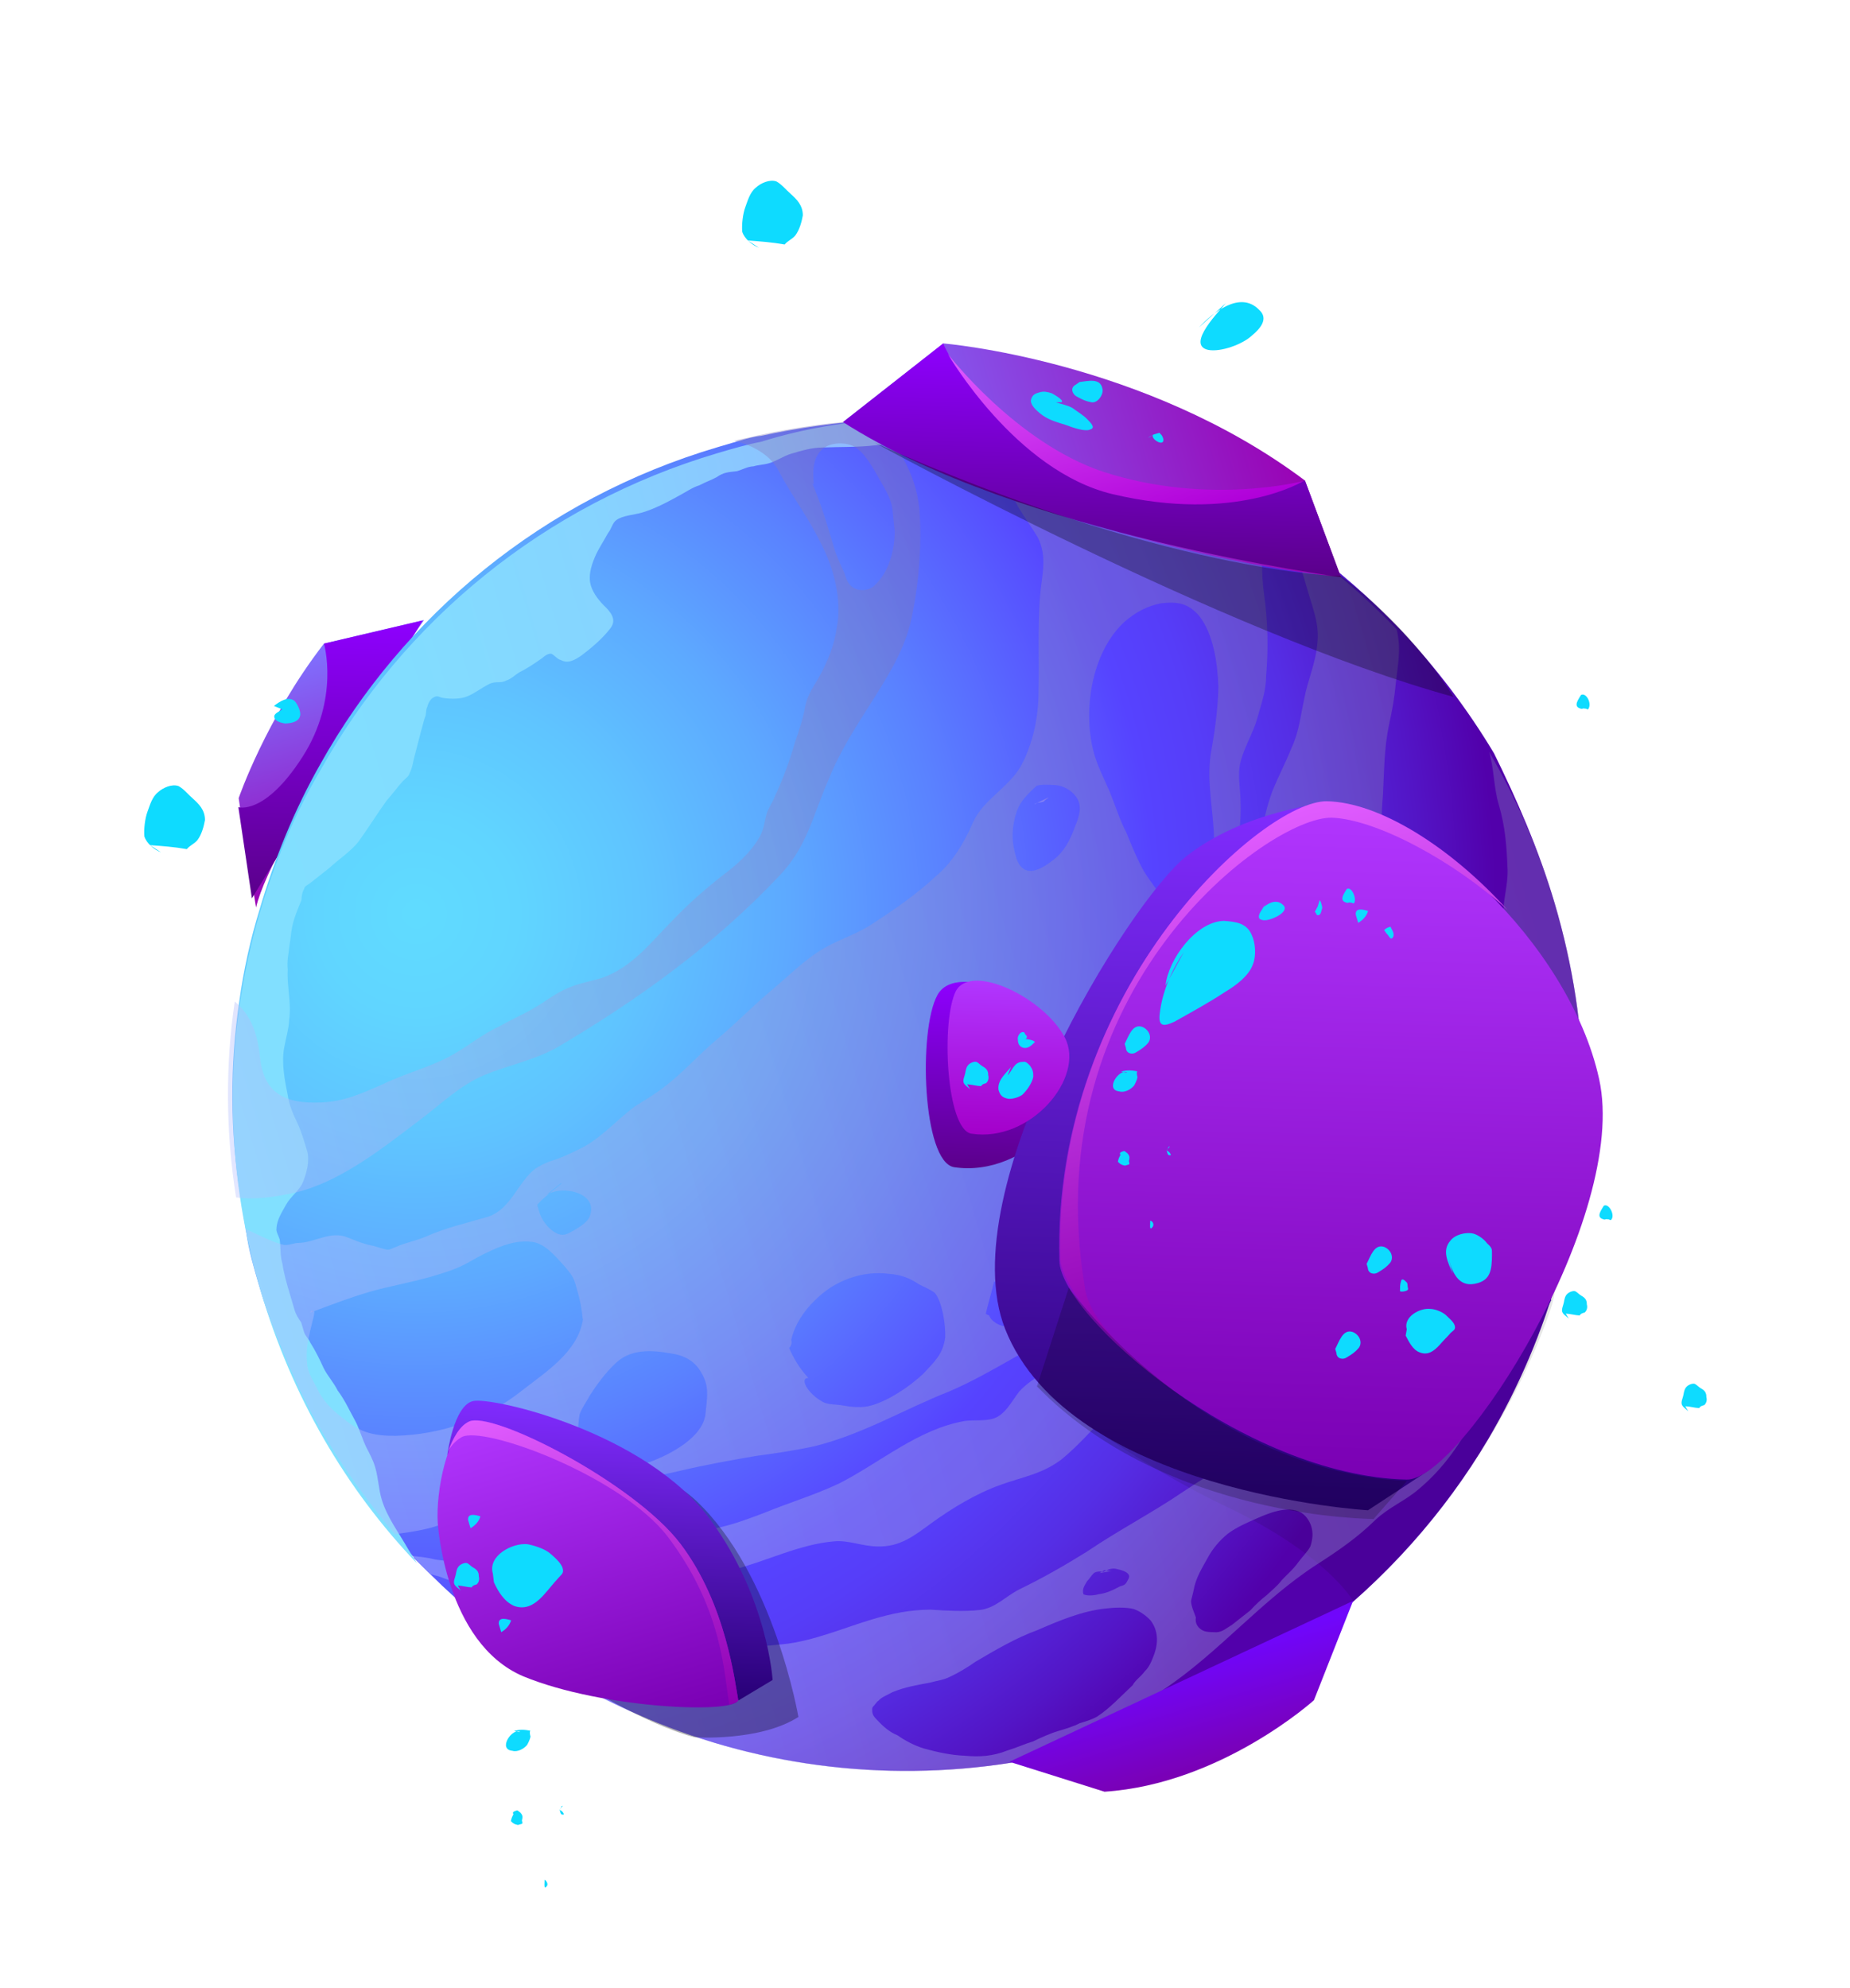 <svg width="629" height="676" viewBox="0 0 629 676" fill="none" xmlns="http://www.w3.org/2000/svg">
<g filter="url(#filter0_f_102_29)">
<path fill-rule="evenodd" clip-rule="evenodd" d="M87.068 308.609C87.068 308.609 82.995 284.528 81.15 271.42C81.15 271.42 90.376 244.425 110.14 218.872L144.18 210.849C144.18 210.849 92.329 285.313 87.068 308.609Z" fill="url(#paint0_linear_102_29)"/>
<path fill-rule="evenodd" clip-rule="evenodd" d="M110.142 218.871C110.142 218.871 115.633 237.477 102.815 257.441C89.997 277.404 81.044 274.484 81.044 274.484L85.643 305.489L143.717 210.986L110.142 218.871Z" fill="url(#paint1_linear_102_29)"/>
<path fill-rule="evenodd" clip-rule="evenodd" d="M528.608 307.251C534.785 328.182 538.171 349.938 538.218 370.656C538.584 413.023 526.88 453.896 506.002 489.385C491.164 514.496 471.041 537.121 447.082 555.316C425.639 571.757 400.636 584.698 373.192 592.796C369.471 593.895 365.284 595.13 361.426 595.763C355.707 596.945 349.523 598.264 343.804 599.446C299.828 606.356 255.539 600.211 216.55 582.894C202.038 576.558 188.045 568.551 174.708 559.34C164.986 552.096 155.728 544.715 147.127 536.129C145.045 534.215 142.826 531.836 140.744 529.922C140.744 529.922 140.744 529.922 140.607 529.457C138.388 527.077 136.306 525.164 134.552 522.647C128.36 515.373 122.496 507.496 117.097 499.481C113.314 493.518 109.532 487.555 106.215 481.455C103.912 477.078 101.609 472.701 99.634 467.722C95.219 457.9 91.268 447.941 88.111 437.243C86.327 431.196 84.542 425.149 83.688 418.828C83.055 414.969 82.422 411.111 81.789 407.252C78.128 384.567 78.135 362.316 81.345 340.636C82.786 330.098 85.158 319.285 88.269 309.265C93.316 292.1 100.034 275.454 109.024 259.653C137.169 209.378 184.591 169.595 244.13 152.025C246.456 151.339 248.781 150.652 251.107 149.966C253.433 149.28 256.224 148.456 258.687 148.235C271.52 145.459 284.628 143.613 297.546 142.835C305.072 142.637 312.599 142.438 319.797 142.842C324.86 142.865 329.596 143.49 334.796 143.978C338.464 144.413 342.132 144.847 345.8 145.282C346.402 145.61 346.867 145.473 347.935 145.663C372.352 149.582 396.006 157.771 417.693 169.575C420.705 171.215 423.717 172.854 426.867 174.959C428.811 176.407 431.084 177.254 433.028 178.703C436.643 180.67 439.929 183.24 443.079 185.344C455.211 193.9 466.222 203.797 476.44 214.435C488.275 227.123 498.989 241.154 507.98 256.199C515.575 271.655 523.117 288.645 528.608 307.251Z" fill="url(#paint2_radial_102_29)"/>
<path fill-rule="evenodd" clip-rule="evenodd" d="M346.402 145.611C345.472 145.885 345.007 146.022 344.214 146.762C342.025 147.914 339.562 148.135 337.099 148.356C335.102 148.44 333.897 147.784 331.571 148.47C328.643 148.829 326.043 148.585 323.114 148.943C320.186 149.302 317.586 149.058 314.52 148.951C311.92 148.707 311.127 149.447 309.404 150.461C307.681 151.475 306.011 150.957 304.013 151.041C301.878 150.659 299.552 151.346 297.554 151.43C291.698 152.147 285.567 151.933 279.573 152.185C276.043 152.216 272.786 153.176 269.065 154.275C266.274 155.098 264.223 156.715 261.432 157.539C259.572 158.088 258.039 158.034 256.178 158.583C254.181 158.667 252.457 159.681 250.597 160.23C247.668 160.589 246.136 160.536 243.619 162.29C241.431 163.441 240.035 163.853 237.847 165.004C235.521 165.691 233.005 167.445 230.816 168.596C226.905 170.762 222.527 173.065 218.341 174.3C215.55 175.124 211.554 175.292 209.503 176.908C208.245 177.785 207.864 179.92 206.743 181.262C205.104 184.274 203.327 186.821 202.153 189.696C200.978 192.571 199.941 195.911 200.902 199.167C201.726 201.958 204.082 204.802 206.164 206.716C208.383 209.095 209.534 211.284 207.293 213.968C204.723 217.255 201.086 220.351 197.776 222.844C195.26 224.598 193.071 225.75 190.662 224.438C189.594 224.247 188.717 222.989 187.512 222.333C186.445 222.143 185.187 223.02 184.394 223.759C181.877 225.513 179.361 227.267 176.707 228.556C174.984 229.57 173.863 230.912 172.002 231.461C170.279 232.476 168.472 231.492 166.283 232.644C163.63 233.932 160.786 236.289 157.995 237.112C155.669 237.799 152.603 237.692 150.468 237.311C149.401 237.12 148.661 236.327 147.403 237.204C146.473 237.478 145.489 239.286 145.298 240.353C144.643 241.558 145.054 242.954 144.399 244.158C143.88 245.828 143.689 246.896 143.171 248.566C142.462 251.303 141.753 254.041 141.044 256.779C140.525 258.449 140.281 261.049 139.298 262.856C139.107 263.924 137.849 264.801 137.056 265.54C135.142 267.622 133.365 270.169 131.451 272.251C128.226 276.742 125.137 281.699 121.912 286.19C119.342 289.477 115.103 292.245 111.93 295.204C109.879 296.82 107.828 298.437 105.777 300.054C104.984 300.793 103.588 301.205 103.398 302.273C102.742 303.478 102.551 304.545 102.498 306.078C101.324 308.953 99.822 312.43 99.25 315.633C98.868 317.768 98.815 319.301 98.434 321.436C98.19 324.036 97.481 326.774 97.839 329.702C97.489 335.367 99.136 340.949 98.32 346.752C98.213 349.818 97.176 353.158 96.605 356.36C95.651 361.698 96.834 367.417 97.878 372.671C98.237 375.599 99.8 379.183 101.089 381.837C102.515 384.956 103.476 388.212 104.437 391.468C105.397 394.724 104.17 399.131 102.996 402.006C101.821 404.881 98.84 406.772 97.2 409.784C95.889 412.194 94.112 414.741 94.005 417.806C93.815 418.874 94.692 420.132 95.104 421.528C95.462 424.456 95.218 427.056 96.042 429.847C96.537 433.24 97.498 436.496 98.597 440.217C99.146 442.078 99.557 443.473 100.106 445.334C100.656 447.195 101.532 448.453 102.409 449.711C102.684 450.641 103.096 452.037 103.37 452.967C103.782 454.363 105.124 455.483 105.399 456.414C107.29 459.395 108.579 462.049 110.005 465.168C111.293 467.821 113.512 470.2 114.801 472.854C117.295 476.163 118.858 479.747 121.024 483.659C122.313 486.313 123.274 489.569 124.562 492.222C125.714 494.411 126.865 496.599 127.551 498.925C128.65 502.646 128.68 506.177 129.778 509.898C131.563 515.945 135.673 521.306 138.853 526.941C139.867 528.664 140.744 529.922 141.758 531.646C117.623 506.406 99.23 474.921 88.66 439.104C75.757 395.38 76.374 351.206 88.216 310.798C93.263 293.633 99.981 276.987 109.108 261.652C137.253 211.377 184.675 171.594 244.214 154.023C248.865 152.651 253.982 151.141 258.771 150.233C287.473 141.258 317.578 140.464 346.402 145.611Z" fill="url(#paint3_linear_102_29)"/>
<path opacity="0.1" fill-rule="evenodd" clip-rule="evenodd" d="M352.559 471.46C352.559 471.46 381.948 495.655 416.667 512.209C451.386 528.764 460.049 544.411 460.049 544.411C460.049 544.411 505.366 507.777 527.014 445.767C548.798 384.221 352.559 471.46 352.559 471.46Z" fill="black"/>
<path opacity="0.4" fill-rule="evenodd" clip-rule="evenodd" d="M296.019 142.781C283.101 143.559 270.458 145.268 257.159 148.181C254.834 148.867 251.905 149.226 249.58 149.912C255.52 151.193 262.146 154.8 264.724 160.107C269.33 168.861 275.057 176.273 279.06 184.699C283.529 192.987 286.358 204.288 284.506 213.431C283.69 219.234 281.669 224.382 278.718 229.803C276.751 233.418 274.509 236.102 273.747 240.372C272.984 244.643 271.619 248.585 270.254 252.527C268.508 258.605 266.297 264.82 263.483 270.707C262.637 272.979 261.516 274.321 260.67 276.593C259.961 279.331 259.717 281.931 258.405 284.341C255.454 289.763 250.231 294.338 245.663 297.709C239.51 302.559 234.286 307.134 228.872 312.777C221.079 320.639 214.956 329.019 204.395 332.642C200.674 333.74 196.815 334.373 193.231 335.936C188.717 337.774 185.08 340.87 181.168 343.036C177.721 345.064 173.672 346.765 170.226 348.793C163.988 351.645 159.558 355.481 153.923 358.661C146.564 362.855 138.054 364.861 130.093 368.727C122.925 371.853 117.153 374.568 109.162 374.904C97.174 375.407 89.617 372.075 88.374 359.295C87.436 350.976 85.187 345.066 79.818 340.582C76.608 362.262 76.738 384.978 80.262 407.198C86.065 408.014 92.386 407.16 97.64 406.115C114.469 403.171 129.949 390.513 143.186 380.538C149.805 375.551 156.477 369.031 164.576 365.63C173.139 362.092 180.856 360.826 189.145 356.357C216.718 340.13 243.002 321.248 265.314 297.472C274.556 287.665 276.462 276.99 281.624 265.353C285.665 255.059 291.651 246.213 297.5 236.902C303.348 227.591 308.404 219.02 310.31 208.345C312.544 197.067 313.436 184.667 312.605 173.283C311.361 160.502 304.811 150.3 296.019 142.781ZM303.408 172.963C303.629 175.426 303.988 178.354 304.209 180.817C304.133 187.413 302.196 194.558 297.438 198.996C295.524 201.078 291.528 201.246 289.447 199.332C288.104 198.211 287.555 196.35 287.144 194.955C285.718 191.836 284.429 189.182 283.468 185.926C281.272 178.484 279.075 171.042 275.949 163.874C278.114 167.785 274.027 157.362 279.716 152.649C282.56 150.293 287.623 150.315 290.635 151.955C294.387 154.387 296.827 159.229 298.856 162.676C301.021 166.588 302.775 169.104 303.408 172.963Z" fill="url(#paint4_linear_102_29)"/>
<path opacity="0.4" fill-rule="evenodd" clip-rule="evenodd" d="M375.219 534.553C374.753 534.691 373.96 535.43 373.495 535.568L377.819 534.797C377.682 534.332 376.614 534.141 375.219 534.553ZM375.219 534.553C374.753 534.691 373.96 535.43 373.495 535.568L377.819 534.797C377.682 534.332 376.614 534.141 375.219 534.553ZM506.31 255.68C507.957 261.262 507.881 267.858 509.528 273.44C511.862 281.347 512.251 287.806 512.586 295.797C512.701 301.326 511.008 305.871 511.123 311.399C510.909 317.53 509.628 323.47 508.347 329.411C505.785 341.291 502.896 353.774 504.001 366.089C504.833 377.474 506.976 386.449 504.742 397.727C502.37 408.54 497.262 418.644 494.425 429.594C493.335 434.467 491.474 435.016 488.112 439.042C484.886 443.534 482.072 449.421 478.847 453.912C472.068 463.497 465.205 471.085 455.277 478.566C449.123 483.415 443.16 487.198 435.993 490.324C431.616 492.627 426.69 493.07 422.313 495.373C415.282 498.964 408.854 502.884 402.098 507.406C391.567 514.559 380.16 520.454 369.629 527.607C361.943 532.403 354.584 536.597 346.623 540.464C341.781 542.904 338.418 546.93 333.027 547.51C327.636 548.089 321.97 547.739 316.305 547.388C309.243 547.449 303.524 548.631 296.547 550.69C287.244 553.436 276.492 558.126 266.175 559.148C254.928 560.444 243.733 560.208 232.486 561.505C225.562 562.031 220.087 560.613 213.354 560.071C206.948 558.928 201.229 560.11 194.633 560.034C188.037 559.957 181.167 558.951 174.708 559.34C187.58 568.689 201.573 576.695 216.549 582.894C255.538 600.211 299.362 606.493 343.803 599.447C349.522 598.264 355.378 597.548 361.425 595.763C373.161 589.266 384.157 581.976 395.617 574.548C414.627 561.859 429.062 543.947 448.209 531.723C455.431 527.063 461.722 522.679 467.601 516.898C472.359 512.46 477.803 510.348 482.234 506.512C499.299 492.374 508.228 469.513 511.575 448.299C512.825 438.828 513.801 428.427 519.322 419.719C521.289 416.104 524.461 413.145 525.826 409.203C527.656 405.123 528.419 400.853 530.112 396.308C532.979 388.889 535.243 381.141 537.645 373.859C537.836 372.791 538.164 372.189 538.354 371.121C538.171 349.938 534.922 328.647 528.745 307.716C523.117 288.645 515.575 271.655 506.31 255.68ZM369.583 537.733C370.376 536.994 371.032 535.789 371.825 535.049C372.618 534.309 374.151 534.363 375.219 534.553C376.942 533.539 378.337 533.127 380.007 533.646C381.075 533.836 382.745 534.355 383.485 535.148C384.224 535.941 383.896 536.543 383.241 537.748C382.585 538.953 382.12 539.09 380.724 539.502C378.536 540.654 376.347 541.805 373.419 542.164C372.024 542.575 369.561 542.797 368.356 542.141C367.807 540.28 368.928 538.938 369.583 537.733ZM392.514 562.317C391.667 564.59 390.821 566.862 389.235 568.341C387.786 570.286 386.063 571.3 385.079 573.107C381.114 576.806 377.286 580.969 373.046 583.738C371.323 584.752 368.997 585.438 367.137 585.987C364.948 587.139 362.157 587.962 359.832 588.649C357.041 589.472 353.922 590.898 351.268 592.187C348.477 593.011 345.358 594.437 342.568 595.26C337.588 597.235 333.127 597.54 327.927 597.053C323.329 596.892 318.456 595.802 314.048 594.574C310.708 593.537 307.696 591.898 305.149 590.121C302.275 588.947 300.193 587.033 297.974 584.654C297.234 583.861 296.494 583.068 296.548 581.535C296.41 581.07 296.738 580.468 296.738 580.468C297.531 579.728 298.187 578.523 298.652 578.386C299.773 577.044 301.634 576.495 303.357 575.481C307.406 573.78 311.73 573.01 316.053 572.239C318.379 571.553 320.842 571.332 323.031 570.18C326.149 568.754 329.131 566.863 331.647 565.109C338.541 561.052 345.434 556.996 352.739 554.334C359.907 551.208 368.005 547.806 375.859 547.006C378.788 546.647 382.783 546.479 385.521 547.188C387.793 548.035 389.738 549.484 391.217 551.07C393.711 554.379 393.879 558.375 392.514 562.317ZM445.495 525.95C444.511 527.758 442.925 529.237 441.476 531.181C439.699 533.728 437.648 535.345 435.734 537.427C434.285 539.371 432.234 540.988 430.648 542.467C428.597 544.084 427.011 545.563 425.097 547.645C423.046 549.262 420.994 550.878 418.943 552.495C417.22 553.509 415.634 554.989 413.636 555.073C412.103 555.019 410.105 555.103 408.901 554.447C406.491 553.136 406.407 551.138 406.598 550.07C406.186 548.675 405.034 546.486 404.95 544.489C405.141 543.421 405.66 541.751 405.85 540.683C406.613 536.413 408.717 533.264 410.684 529.649C412.324 526.637 414.566 523.953 417.41 521.597C420.719 519.103 425.234 517.265 428.818 515.702C432.867 514.002 440.172 511.34 444.007 515.77C446.364 518.615 446.86 522.008 445.495 525.95ZM378.147 534.195C377.682 534.332 376.614 534.142 375.546 533.951C375.081 534.088 374.288 534.828 373.823 534.965L378.147 534.195Z" fill="url(#paint5_linear_102_29)"/>
<path opacity="0.4" fill-rule="evenodd" clip-rule="evenodd" d="M474.772 213.916L475.047 214.846C476.366 221.03 475.276 225.903 474.597 232.171C474.109 237.372 473.347 241.642 472.256 246.515C470.594 254.59 470.655 261.651 470.198 270.382C468.978 283.384 470.824 296.492 467.004 309.249C463.84 320.802 465.411 332.98 463.779 344.586C461.629 357.862 455.125 368.377 448.292 379.495C445.204 384.452 442.856 390.202 440.37 395.486C437.419 400.908 436.275 407.313 432.257 412.544C424.22 423.007 414.513 432.951 406.613 443.878C401.939 450.314 399.674 458.062 393.795 463.842C388.518 469.95 381.9 474.937 376.486 480.58C371.537 486.086 366.588 491.591 360.9 496.304C354.281 501.291 347.959 502.145 340.189 504.944C331.954 507.88 323.802 512.814 316.718 517.938C310.892 522.186 305.997 526.159 298.333 525.892C293.27 525.869 288.588 523.711 283.662 524.154C271.812 525.122 260.404 531.017 249.103 533.846C240.128 535.989 230.276 536.874 220.889 537.622C212.105 538.697 203.343 534.709 194.749 534.717C183.692 534.946 172.75 540.703 162.349 539.727C157.751 539.567 153.069 537.409 149.126 536.045C148.059 535.854 147.456 535.526 146.389 535.335C144.307 533.421 142.088 531.042 140.006 529.128C142.606 529.372 145.207 529.616 147.944 530.325C162.288 532.666 177.828 527.069 192.004 525.414C208.177 523.675 224.626 522.866 240.525 520.197C247.311 519.206 253.221 516.956 259.596 514.569C268.159 511.031 276.997 508.423 285.423 504.419C299.484 497.236 312.31 485.866 328.209 483.196C331.137 482.838 334.805 483.273 337.596 482.449C341.782 481.214 343.94 476.531 346.51 473.245C351.459 467.739 358.108 466.283 362.18 459.519C365.787 452.892 370.873 447.852 376.424 442.674C390.698 429.359 400.07 411.424 409.578 393.954C417.447 379.496 424.714 364.71 428.176 349.025C431.638 333.339 425.438 317.47 426.901 301.869C428.068 290.4 428.579 280.136 432.483 269.377C434.503 264.229 437.126 259.41 439.147 254.263C441.633 248.978 442.121 243.778 443.402 237.837C444.545 231.432 447.359 225.545 447.9 218.812C448.579 212.544 446.741 208.03 444.956 201.983C443.172 195.936 441.25 189.424 439.329 182.911C453.077 193.518 464.554 203.278 474.772 213.916Z" fill="url(#paint6_linear_102_29)"/>
<path opacity="0.4" fill-rule="evenodd" clip-rule="evenodd" d="M425.197 174.441C422.185 172.801 419.035 170.697 416.023 169.057C394.336 157.254 370.819 149.53 346.265 145.145C345.662 144.818 345.197 144.955 344.13 144.764C340.462 144.33 336.794 143.895 333.126 143.461C327.926 142.973 323.19 142.347 318.127 142.325C319.797 142.843 321.932 143.224 322.397 143.087C325.6 143.659 328.2 143.903 330.747 145.68C333.294 147.456 334.773 149.042 335.734 152.298C336.558 155.089 337.984 158.208 339.273 160.862C340.561 163.515 342.643 165.429 343.932 168.083C344.809 169.341 345.221 170.737 346.235 172.46C348.263 175.907 350.757 179.216 352.785 182.663C356.24 189.228 354.166 195.908 353.625 202.641C352.786 213.508 353.343 223.962 353.107 235.156C353.115 243.75 351.262 252.893 346.999 260.724C342.6 268.091 334.174 272.094 330.841 279.651C327.837 286.606 323.765 293.37 318.077 298.082C311.732 304 304.183 309.261 296.962 313.921C291.93 317.428 285.883 319.213 280.247 322.393C273.354 326.45 267.94 332.093 262.252 336.805C255.77 342.258 250.356 347.901 243.875 353.353C237.393 358.805 232.116 364.913 225.498 369.901C222.188 372.394 218.742 374.423 215.76 376.314C209.141 381.301 203.537 388.011 195.904 391.275C193.25 392.564 190.596 393.853 187.805 394.676C185.48 395.363 183.756 396.377 182.033 397.391C175.879 402.241 173.889 410.919 166.119 413.718C158.677 415.914 151.562 417.508 144.859 420.497C141.276 422.06 137.882 422.556 134.763 423.982C133.833 424.257 132.575 425.134 131.507 424.943C130.44 424.752 128.77 424.234 127.1 423.715C123.897 423.144 121.022 421.969 118.148 420.795C112.398 418.447 107.037 422.557 101.509 422.671C99.976 422.618 97.788 423.769 96.118 423.251C92.312 422.351 86.891 419.4 83.413 417.898C84.733 424.082 86.052 430.267 87.837 436.313C90.994 447.012 94.944 456.971 99.359 466.792C101.197 471.306 103.5 475.683 105.94 480.526C109.258 486.626 113.177 493.054 116.822 498.552C122.221 506.566 128.085 514.443 134.277 521.718C140.599 520.863 146.92 520.009 152.693 517.295C161.119 513.291 169.08 509.425 178.055 507.282C186.565 505.276 194.831 505.871 203.15 504.933C212.4 503.72 222.115 502.37 231.555 500.09C240.065 498.084 248.712 496.544 256.894 495.14C263.216 494.286 270.002 493.295 276.187 491.975C292.741 488.101 307.321 479.248 322.724 473.185C330.357 469.922 337.716 465.727 345.074 461.533C349.451 459.23 353.691 456.462 357.054 452.436C361.537 447.067 363.749 440.853 367.165 435.294C371.374 428.995 375.583 422.696 379.929 416.863C383.483 411.769 386.899 406.21 391.055 401.444C394.089 398.02 397.452 393.994 400.35 390.104C405.68 382.464 409.805 374.167 413.793 365.405C419.283 353.166 418.558 338.716 418.245 325.661C418.207 313.537 416.91 302.289 419.937 290.272C421.356 284.797 422.034 278.528 421.782 272.535C421.752 269.004 420.982 264.681 421.416 261.013C422.232 255.21 426.113 249.513 427.531 244.038C428.759 239.631 430.452 235.086 430.475 230.023C431.26 220.689 431.115 211.63 429.765 201.915C428.773 195.129 429.177 187.93 429.116 180.869C429.307 179.801 428.895 178.406 429.086 177.338C428.948 176.873 427.004 175.424 425.197 174.441ZM182.674 409.844C182.864 408.776 190.276 403.049 191.069 402.309C191.069 402.309 191.069 402.309 190.604 402.447L185.709 406.42C191.207 402.775 203.689 405.664 200.495 413.686C199.648 415.959 195.736 418.125 193.548 419.276C191.36 420.428 189.689 419.909 187.745 418.46C185.8 417.011 184.047 414.495 183.36 412.169C183.223 411.704 182.811 410.309 182.674 409.844ZM134.521 488.272C127.46 488.334 122.587 487.243 117.218 482.76C113.329 479.862 110.508 477.155 108.342 473.243C106.779 469.659 104.56 467.28 104.392 463.284C104.034 460.356 104.468 456.688 105.177 453.951C105.749 450.748 107.114 446.806 106.839 445.875C113.214 443.489 119.124 441.239 125.171 439.454C132.148 437.395 139.865 436.129 146.842 434.07C150.098 433.11 153.354 432.149 156.473 430.723C159.592 429.297 162.108 427.543 165.227 426.117C170.534 423.539 175.514 421.564 181.317 422.38C185.587 423.142 188.82 427.245 191.779 430.417C193.396 432.468 194.738 433.589 195.561 436.38C196.522 439.636 197.346 442.427 197.704 445.355C197.979 446.285 197.925 447.818 198.2 448.748C196.431 459.889 185.298 466.714 177.093 473.181C164.786 482.881 149.573 487.876 134.521 488.272ZM239.912 480.431C239.317 488.697 227.91 494.592 221.07 497.116C217.814 498.077 213.49 498.847 209.685 497.948C207.55 497.566 205.605 496.118 203.661 494.669C202.319 493.548 200.237 491.634 196.79 493.662C196.485 489.201 196.317 485.206 197.08 480.935C197.926 478.663 199.375 476.719 200.686 474.309C203.119 470.557 206.017 466.668 209.189 463.709C214.275 458.669 221.473 459.073 227.879 460.216C232.614 460.842 236.229 462.809 238.394 466.721C241.3 471.426 240.4 475.231 239.912 480.431ZM321.366 454.877C320.551 460.68 317.707 463.036 313.879 467.2C309.12 471.638 302.364 476.16 296.317 477.944C293.061 478.905 289.394 478.471 286.191 477.899C284.056 477.517 281.593 477.739 279.785 476.755C274.364 473.804 271.786 468.497 274.852 468.603C271.893 465.431 269.864 461.985 268.301 458.401C269.094 457.661 269.285 456.594 269.01 455.663C270.101 450.791 273.189 445.834 277.154 442.135C283.361 435.753 292.854 431.94 302.325 433.19C306.458 433.488 309.333 434.662 312.483 436.766C314.29 437.75 315.96 438.269 317.904 439.717C320.398 443.027 321.527 450.279 321.366 454.877ZM345.745 446.671C344.624 448.013 342.847 450.56 341.452 450.972C339.919 450.919 336.907 449.279 336.358 447.419L335.153 446.763C336.053 442.958 337.09 439.618 337.99 435.813C341.192 436.385 343.846 435.096 346.667 437.803C349.954 440.373 347.522 444.124 345.745 446.671ZM365.301 281.618C363.936 285.56 361.641 289.777 358.331 292.271C354.229 295.504 348.266 299.286 345.605 291.981C344.369 287.795 343.873 284.402 344.636 280.131C345.78 273.726 347.693 271.644 352.452 267.206C354.312 266.657 356.913 266.901 358.445 266.954C361.511 267.061 365.125 269.028 366.551 272.147C367.977 275.266 366.475 278.743 365.301 281.618ZM414.248 233.294C414.118 241.423 412.921 249.361 411.587 256.834C410.337 266.305 412.479 275.28 412.762 284.804C413.341 290.196 412.198 296.601 408.095 299.834C406.044 301.451 404.046 301.535 401.72 302.221C399.395 302.907 395.948 304.936 396.497 306.796C394.003 303.487 390.77 299.385 388.742 295.938C386.576 292.026 384.738 287.512 382.9 282.998C380.597 278.621 379.225 273.969 377.387 269.455C375.686 265.406 373.383 261.029 372.148 256.843C367.893 242.423 370.912 221.811 382.48 211.318C386.117 208.222 390.029 206.057 394.817 205.149C400.209 204.57 403.877 205.004 407.712 209.434C412.562 215.588 413.912 225.303 414.248 233.294Z" fill="url(#paint7_linear_102_29)"/>
<path opacity="0.4" fill-rule="evenodd" clip-rule="evenodd" d="M356.491 271.125C356.163 271.728 355.232 272.002 354.905 272.605C353.509 273.016 352.442 272.826 351.649 273.565L356.491 271.125Z" fill="url(#paint8_linear_102_29)"/>
<path fill-rule="evenodd" clip-rule="evenodd" d="M324.341 396.913C313.665 395.007 312.147 350.452 318.705 338.403C325.262 326.355 356.229 340.477 364.099 356.864C372.571 373.579 349.223 400.695 324.341 396.913Z" fill="url(#paint9_linear_102_29)"/>
<path opacity="0.4" fill-rule="evenodd" clip-rule="evenodd" d="M106.376 446.012C105.911 446.149 105.446 446.287 105.446 446.287C106.239 445.547 106.239 445.547 106.376 446.012Z" fill="url(#paint10_linear_102_29)"/>
<path fill-rule="evenodd" clip-rule="evenodd" d="M286.628 143.529L320.706 116.786C320.706 116.786 389.106 122.389 443.69 163.421L455.899 196.225C455.899 196.225 374.032 189.539 286.628 143.529Z" fill="url(#paint11_linear_102_29)"/>
<path fill-rule="evenodd" clip-rule="evenodd" d="M527.448 442.098C527.448 442.098 505.32 487.058 483.328 501.638L465.111 513.588C465.111 513.588 363.731 507.604 341.73 451.9C323.268 404.76 383.774 306.505 403.493 291.078C423.212 275.652 450.77 273.081 450.77 273.081L527.448 442.098Z" fill="url(#paint12_linear_102_29)"/>
<path fill-rule="evenodd" clip-rule="evenodd" d="M450.772 273.082C429.451 272.8 357.582 335.978 360.184 428.757C360.749 447.806 422.707 501.831 478.213 503.149C496.605 503.789 553.916 413.556 543.72 367.01C533.524 320.465 482.356 273.874 450.772 273.082Z" fill="url(#paint13_linear_102_29)"/>
<path fill-rule="evenodd" clip-rule="evenodd" d="M368.784 437.344C352.051 336.093 431.424 277.78 452.744 278.062C468.072 278.595 494.578 293.022 512.574 309.454C493.068 287.905 468.887 272.792 451.097 272.48C429.776 272.198 357.908 335.376 360.51 428.155C360.899 434.614 368.189 445.61 380.68 457.094C372.955 449.766 369.226 442.27 368.784 437.344Z" fill="url(#paint14_linear_102_29)"/>
<path opacity="0.3" fill-rule="evenodd" clip-rule="evenodd" d="M236.075 590.786C236.075 590.786 258.273 592.326 271.457 583.884C271.457 583.884 263.175 535.257 236.577 510.238C209.979 485.22 193.196 539.727 193.196 539.727L194.73 570.625C194.73 570.625 217.378 585.685 236.075 590.786Z" fill="black"/>
<path fill-rule="evenodd" clip-rule="evenodd" d="M251.089 578.264L262.687 571.302C262.687 571.302 261.047 543.469 241.563 516.857C219.586 486.935 167.519 474.995 160.87 476.451C154.22 477.908 152.101 494.714 152.101 494.714L251.089 578.264Z" fill="url(#paint15_linear_102_29)"/>
<path fill-rule="evenodd" clip-rule="evenodd" d="M460.045 544.412L446.747 578.171C446.747 578.171 415.217 606.69 375.534 609.299L343.202 599.12L460.045 544.412Z" fill="url(#paint16_linear_102_29)"/>
<path fill-rule="evenodd" clip-rule="evenodd" d="M148.839 517.925C148.144 507.006 152.041 487.652 159.399 483.458C166.758 479.264 215.607 504.29 231.308 524.939C247.009 545.588 249.908 572.544 250.952 577.798C251.997 583.052 204.948 581.261 177.87 570.037C151.257 558.676 148.839 517.925 148.839 517.925Z" fill="url(#paint17_linear_102_29)"/>
<path fill-rule="evenodd" clip-rule="evenodd" d="M231.306 524.941C215.604 504.291 167.358 479.593 159.397 483.46C156.278 484.886 153.983 489.103 152.29 493.647C153.602 491.238 155.188 489.758 156.911 488.744C164.269 484.55 211.387 501.996 227.089 522.646C246.16 547.863 246.153 570.114 247.968 579.691C249.829 579.142 251.224 578.73 250.95 577.8C249.905 572.546 247.007 545.59 231.306 524.941Z" fill="url(#paint18_linear_102_29)"/>
<path fill-rule="evenodd" clip-rule="evenodd" d="M330.229 385.513C321.689 383.988 319.904 347.096 325.012 336.993C330.259 327.354 355.011 339.264 362.057 352.86C369.103 366.456 350.376 388.67 330.229 385.513Z" fill="url(#paint19_linear_102_29)"/>
<path fill-rule="evenodd" clip-rule="evenodd" d="M320.706 116.786C320.706 116.786 329.43 139.494 364.454 160.509C399.478 181.524 443.69 163.421 443.69 163.421L455.899 196.225C455.899 196.225 346.519 181.983 286.628 143.529L320.706 116.786Z" fill="url(#paint20_linear_102_29)"/>
<path fill-rule="evenodd" clip-rule="evenodd" d="M457.888 302.332C457.232 303.537 454.99 306.221 457.728 306.931C458.33 307.258 458.658 306.656 459.261 306.984C459.726 306.847 459.863 307.312 460.328 307.174C461.449 305.832 459.611 301.318 457.888 302.332Z" fill="#0EDBFF"/>
<path fill-rule="evenodd" clip-rule="evenodd" d="M537.527 236.355C536.871 237.56 534.63 240.244 537.367 240.953C537.97 241.281 538.297 240.679 538.9 241.007C539.365 240.869 539.502 241.335 539.967 241.197C541.416 239.253 539.25 235.341 537.527 236.355Z" fill="#0EDBFF"/>
<path fill-rule="evenodd" clip-rule="evenodd" d="M545.293 410.033C544.638 411.237 542.396 413.922 545.133 414.631C545.736 414.959 546.064 414.356 546.666 414.684C547.131 414.547 547.268 415.012 547.734 414.875C549.32 413.395 547.017 409.018 545.293 410.033Z" fill="#0EDBFF"/>
<path fill-rule="evenodd" clip-rule="evenodd" d="M470.6 316.279C471.393 315.539 471.858 315.402 472.789 315.127C473.063 316.058 474.543 317.644 473.422 318.986C472.629 319.725 472.08 317.865 471.477 317.537L470.6 316.279Z" fill="#0EDBFF"/>
<path fill-rule="evenodd" clip-rule="evenodd" d="M328.821 368.737C330.353 368.791 332.023 369.309 333.556 369.362C333.884 368.76 334.349 368.623 335.279 368.348C336.072 367.609 336.263 366.541 335.988 365.611C336.042 364.078 335.302 363.285 334.097 362.629C333.495 362.301 332.755 361.508 332.153 361.18C331.55 360.852 330.155 361.264 329.362 362.004C328.569 362.744 328.378 363.811 328.188 364.879C327.997 365.946 327.341 367.151 327.616 368.081C327.89 369.012 329.095 369.668 329.835 370.461L328.821 368.737Z" fill="#0EDBFF"/>
<path fill-rule="evenodd" clip-rule="evenodd" d="M155.62 539.185C157.153 539.239 158.823 539.757 160.355 539.811C160.683 539.208 161.148 539.071 162.079 538.796C162.872 538.057 163.062 536.989 162.788 536.059C162.841 534.526 162.102 533.733 160.897 533.077C160.294 532.75 159.555 531.956 158.952 531.629C158.35 531.301 156.954 531.712 156.161 532.452C155.368 533.192 155.178 534.259 154.987 535.327C154.796 536.395 154.141 537.599 154.415 538.53C154.69 539.46 155.895 540.116 156.634 540.909L155.62 539.185Z" fill="#0EDBFF"/>
<path fill-rule="evenodd" clip-rule="evenodd" d="M572.998 478.211C574.531 478.264 576.201 478.783 577.734 478.836C578.062 478.234 578.527 478.096 579.457 477.822C580.25 477.082 580.441 476.015 580.166 475.084C580.22 473.552 579.48 472.759 578.275 472.103C577.673 471.775 576.933 470.982 576.331 470.654C575.728 470.326 574.333 470.738 573.54 471.478C572.747 472.217 572.556 473.285 572.365 474.353C572.175 475.42 571.519 476.625 571.794 477.555C572.068 478.485 573.273 479.141 574.013 479.934L572.998 478.211Z" fill="#0EDBFF"/>
<path fill-rule="evenodd" clip-rule="evenodd" d="M532.354 446.718C533.887 446.772 535.557 447.29 537.089 447.344C537.417 446.741 537.882 446.604 538.813 446.329C539.606 445.59 539.796 444.522 539.522 443.592C539.575 442.059 538.835 441.266 537.631 440.61C537.028 440.282 536.289 439.489 535.686 439.162C535.084 438.834 533.688 439.245 532.895 439.985C532.102 440.725 531.912 441.792 531.721 442.86C531.53 443.928 530.875 445.132 531.149 446.063C531.424 446.993 532.628 447.649 533.368 448.442L532.354 446.718Z" fill="#0EDBFF"/>
<path fill-rule="evenodd" clip-rule="evenodd" d="M50.978 287.402C55.111 287.699 59.244 287.997 63.514 288.759C64.635 287.417 66.031 287.005 67.151 285.663C68.6 283.719 69.309 280.981 69.691 278.846C69.66 275.315 67.578 273.401 65.496 271.487C64.154 270.367 62.538 268.315 60.73 267.332C58.458 266.485 55.339 267.911 53.753 269.391C51.702 271.007 50.993 273.745 50.147 276.017C49.3 278.29 48.865 281.958 49.087 284.421C49.773 286.746 52.457 288.988 54.73 289.835L50.978 287.402Z" fill="#0EDBFF"/>
<path fill-rule="evenodd" clip-rule="evenodd" d="M254.253 81.785C258.386 82.083 262.519 82.38 266.79 83.143C267.911 81.8 269.306 81.389 270.427 80.047C271.876 78.102 272.585 75.365 272.966 73.229C272.935 69.699 270.854 67.785 268.772 65.871C267.43 64.75 265.813 62.699 264.006 61.715C261.733 60.869 258.615 62.295 257.029 63.774C254.977 65.391 254.268 68.128 253.422 70.401C252.575 72.673 252.141 76.341 252.362 78.804C253.048 81.13 255.733 83.372 258.005 84.218L254.253 81.785Z" fill="#0EDBFF"/>
<path fill-rule="evenodd" clip-rule="evenodd" d="M380.926 392.802C380.598 393.404 380.27 394.007 380.079 395.074C380.819 395.867 381.422 396.195 382.489 396.386C382.954 396.248 383.419 396.111 383.885 395.974C384.213 395.371 383.61 395.043 383.938 394.441C384.129 393.374 383.991 392.908 383.252 392.115C382.649 391.787 382.512 391.322 382.047 391.46C381.582 391.597 380.651 391.871 380.789 392.337L380.926 392.802Z" fill="#0EDBFF"/>
<path fill-rule="evenodd" clip-rule="evenodd" d="M391.045 415.099C391.183 415.564 390.611 418.766 391.732 417.424C392.525 416.685 392.113 415.289 391.045 415.099C391.511 414.961 391.511 414.961 391.045 415.099Z" fill="#0EDBFF"/>
<path fill-rule="evenodd" clip-rule="evenodd" d="M476.428 435.411C475.91 437.081 476.047 437.547 475.994 439.079C476.596 439.407 477.527 439.133 477.992 438.995C478.922 438.721 478.785 438.256 478.647 437.791C478.51 437.325 478.701 436.258 478.098 435.93C477.359 435.137 476.756 434.809 476.428 435.411Z" fill="#0EDBFF"/>
<path fill-rule="evenodd" clip-rule="evenodd" d="M396.635 391.201C397.237 391.529 397.84 391.857 398.114 392.787C397.184 393.061 397.047 392.596 396.772 391.666C396.498 390.736 397.1 391.064 397.291 389.996C397.291 389.996 397.291 389.996 397.756 389.859L396.635 391.201Z" fill="#0EDBFF"/>
<path fill-rule="evenodd" clip-rule="evenodd" d="M448.013 308.28C447.685 308.882 447.358 309.485 447.03 310.087C447.632 310.415 447.441 311.482 448.372 311.208C448.837 311.071 449.165 310.468 449.355 309.401C449.683 308.798 449.546 308.333 449.272 307.403C449.134 306.938 448.722 305.542 448.532 306.61L448.013 308.28Z" fill="#0EDBFF"/>
<path fill-rule="evenodd" clip-rule="evenodd" d="M390.338 148.826C391.269 148.551 391.597 147.949 392.527 147.674C392.527 147.674 392.992 147.537 393.457 147.4C394.388 147.125 394.388 147.125 394.525 147.59C395.127 147.918 395.402 148.849 395.539 149.314C395.897 152.242 390.941 149.154 392.062 147.811L390.338 148.826Z" fill="#0EDBFF"/>
<path fill-rule="evenodd" clip-rule="evenodd" d="M96.014 241.244C94.755 242.121 92.895 242.671 93.307 244.066C93.719 245.461 95.854 245.843 96.921 246.033C98.919 245.949 101.847 245.591 102.091 242.991C102.144 241.458 100.993 239.269 100.253 238.476C98.172 236.562 95.19 238.454 93.139 240.07L96.014 241.244Z" fill="#0EDBFF"/>
<path fill-rule="evenodd" clip-rule="evenodd" d="M493.998 433.261C492.297 429.212 490.132 425.3 493.166 421.876C494.615 419.932 498.336 418.833 501.074 419.543C502.744 420.061 504.688 421.51 505.565 422.768C507.647 424.682 507.182 424.819 507.266 426.817C507.243 431.88 506.671 435.083 502.485 436.319C496.438 438.103 494.135 433.726 492.488 428.144L493.998 433.261Z" fill="#0EDBFF"/>
<path fill-rule="evenodd" clip-rule="evenodd" d="M461.785 313.824C463.508 312.81 464.63 311.468 465.148 309.798C463.478 309.279 460.74 308.57 460.962 311.033L461.785 313.824Z" fill="#0EDBFF"/>
<path fill-rule="evenodd" clip-rule="evenodd" d="M159.981 519.694C161.704 518.68 162.825 517.338 163.344 515.668C161.674 515.149 158.936 514.44 159.157 516.903L159.981 519.694Z" fill="#0EDBFF"/>
<path fill-rule="evenodd" clip-rule="evenodd" d="M170.414 555.046C172.137 554.031 173.258 552.689 173.776 551.019C172.106 550.501 169.369 549.792 169.59 552.255L170.414 555.046Z" fill="#0EDBFF"/>
<path fill-rule="evenodd" clip-rule="evenodd" d="M382.397 354.949C383.709 352.54 384.936 348.132 388.276 349.169C390.549 350.015 391.837 352.669 390.389 354.614C389.268 355.956 388.01 356.833 386.286 357.847C385.028 358.724 382.893 358.343 382.809 356.345L382.397 354.949Z" fill="#0EDBFF"/>
<path fill-rule="evenodd" clip-rule="evenodd" d="M464.654 429.784C465.966 427.374 467.193 422.967 470.533 424.004C472.806 424.85 474.094 427.504 472.646 429.448C471.525 430.791 470.267 431.668 468.543 432.682C467.285 433.559 465.15 433.177 465.066 431.18L464.654 429.784Z" fill="#0EDBFF"/>
<path fill-rule="evenodd" clip-rule="evenodd" d="M367.058 129.907C369.521 129.686 374.173 128.313 374.806 132.171C375.355 134.032 373.25 137.181 371.115 136.8C368.98 136.419 367.775 135.763 365.968 134.78C364.763 134.124 363.612 131.935 365.8 130.784L367.058 129.907Z" fill="#0EDBFF"/>
<path fill-rule="evenodd" clip-rule="evenodd" d="M453.979 458.723C455.291 456.313 456.518 451.905 459.858 452.942C462.131 453.789 463.42 456.442 461.971 458.387C460.85 459.729 459.592 460.606 457.868 461.62C456.61 462.497 454.475 462.116 454.391 460.118L453.979 458.723Z" fill="#0EDBFF"/>
<path fill-rule="evenodd" clip-rule="evenodd" d="M343.759 362.812C342.31 364.756 339.001 367.25 339.497 370.643C340.046 372.504 340.785 373.297 342.92 373.678C344.453 373.731 346.314 373.182 347.572 372.305C349.158 370.826 350.935 368.279 351.316 366.144C351.369 364.611 351.095 363.681 350.218 362.423C349.478 361.63 348.738 360.837 347.808 361.111C344.743 361.004 344.171 364.207 342.585 365.687L343.759 362.812Z" fill="#0EDBFF"/>
<path fill-rule="evenodd" clip-rule="evenodd" d="M348.54 353.311C349.608 353.501 351.141 353.555 351.88 354.348C351.087 355.087 349.966 356.429 348.434 356.376C346.901 356.323 346.024 355.064 346.077 353.532C345.803 352.601 346.787 350.794 347.854 350.985C348.319 350.848 348.594 351.778 348.594 351.778C349.334 352.571 349.196 352.106 349.006 353.173L348.54 353.311Z" fill="#0EDBFF"/>
<path fill-rule="evenodd" clip-rule="evenodd" d="M402.513 323.731C398.304 330.029 394.972 337.586 394.24 345.387C393.942 349.52 396.268 348.834 399.387 347.408C405.022 344.228 411.122 340.911 416.62 337.265C420.067 335.237 424.634 331.867 425.999 327.924C427.174 325.049 426.868 320.588 425.58 317.935C423.879 313.886 420.211 313.451 416.078 313.154C406.554 313.436 397.206 326.308 396.283 335.177L402.513 323.731Z" fill="#0EDBFF"/>
<path fill-rule="evenodd" clip-rule="evenodd" d="M381.147 364.42C383.008 363.871 384.54 363.924 386.675 364.306C386.348 364.908 386.622 365.838 386.759 366.304C386.569 367.371 385.913 368.576 385.585 369.178C384.464 370.52 382.276 371.672 380.606 371.153C375.405 370.666 380.735 363.025 383.282 364.801L381.147 364.42Z" fill="#0EDBFF"/>
<path fill-rule="evenodd" clip-rule="evenodd" d="M174.547 617.033C174.219 617.636 173.892 618.238 173.701 619.306C174.441 620.099 175.043 620.427 176.111 620.617C176.576 620.48 177.041 620.343 177.506 620.206C177.834 619.603 177.232 619.275 177.559 618.673C177.75 617.605 177.613 617.14 176.873 616.347C176.271 616.019 176.134 615.554 175.668 615.691C175.203 615.829 174.273 616.103 174.41 616.568L174.547 617.033Z" fill="#0EDBFF"/>
<path fill-rule="evenodd" clip-rule="evenodd" d="M185.132 639.192C185.27 639.657 184.698 642.86 185.819 641.518C186.612 640.778 185.735 639.52 185.132 639.192C185.27 639.657 185.132 639.192 185.132 639.192Z" fill="#0EDBFF"/>
<path fill-rule="evenodd" clip-rule="evenodd" d="M190.256 615.431C190.859 615.759 191.461 616.087 191.736 617.017C190.806 617.292 190.668 616.826 190.394 615.896C190.119 614.966 190.722 615.294 190.912 614.226C190.912 614.226 190.912 614.226 191.377 614.089L190.256 615.431Z" fill="#0EDBFF"/>
<path fill-rule="evenodd" clip-rule="evenodd" d="M174.768 588.651C176.629 588.102 178.161 588.156 180.297 588.537C179.969 589.139 180.243 590.07 180.38 590.535C180.19 591.602 179.534 592.807 179.206 593.41C178.085 594.752 175.897 595.903 174.227 595.385C169.026 594.897 174.356 587.256 176.903 589.033L174.768 588.651Z" fill="#0EDBFF"/>
<path fill-rule="evenodd" clip-rule="evenodd" d="M358.99 136.839C360.66 137.357 362.795 137.739 364.602 138.722C366.547 140.171 368.354 141.155 369.834 142.741C370.573 143.534 372.655 145.448 370.794 145.997C369.071 147.011 364.526 145.318 362.254 144.472C358.914 143.435 356.176 142.726 353.492 140.484C352.15 139.363 350.068 137.449 350.587 135.779C351.105 134.109 352.035 133.835 353.431 133.423C354.826 133.011 355.894 133.202 357.564 133.72C358.166 134.048 361.781 136.015 360.988 136.755L358.99 136.839Z" fill="#0EDBFF"/>
<path fill-rule="evenodd" clip-rule="evenodd" d="M431.344 306.626C430.551 307.366 425.93 312.269 429.132 312.841C430.802 313.359 433.921 311.933 435.179 311.056C436.437 310.179 437.558 308.837 436.216 307.716C433.395 305.009 429.757 308.105 427.843 310.187L431.344 306.626Z" fill="#0EDBFF"/>
<path fill-rule="evenodd" clip-rule="evenodd" d="M416.791 103.095C415.342 105.04 402.791 117.34 410.866 119.002C415.136 119.764 422.442 117.103 425.614 114.144C428.458 111.788 431.493 108.364 428.069 105.329C421.549 98.657 412.223 106.466 407.602 111.369L416.791 103.095Z" fill="#0EDBFF"/>
<path fill-rule="evenodd" clip-rule="evenodd" d="M167.935 538.079C169.361 541.198 171.39 544.645 174.867 546.147C178.809 547.512 181.791 545.621 184.498 542.799C186.412 540.717 187.861 538.773 189.775 536.691C190.896 535.349 191.826 535.074 191.277 533.214C190.728 531.353 188.044 529.111 186.701 527.99C184.757 526.542 181.417 525.505 179.282 525.123C174.081 524.635 165.793 529.104 167.577 535.151L167.935 538.079Z" fill="#0EDBFF"/>
<path fill-rule="evenodd" clip-rule="evenodd" d="M477.924 454.185C479.075 456.374 480.364 459.027 482.636 459.874C485.511 461.048 487.562 459.431 489.476 457.35C490.597 456.007 492.183 454.528 493.304 453.186C494.097 452.446 495.028 452.172 494.616 450.776C494.204 449.381 492.26 447.932 491.52 447.139C490.178 446.018 487.905 445.172 486.373 445.118C482.705 444.684 477.07 447.864 478.305 452.05L477.924 454.185Z" fill="#0EDBFF"/>
<path fill-rule="evenodd" clip-rule="evenodd" d="M322.271 120.369C322.271 120.369 345.132 160.143 378.311 168.05C420.167 177.947 443.226 163.557 443.226 163.557C443.226 163.557 410.856 172.099 375.047 160.417C345.315 150.482 322.271 120.369 322.271 120.369Z" fill="url(#paint21_linear_102_29)"/>
<path opacity="0.2" fill-rule="evenodd" clip-rule="evenodd" d="M352.558 471.459L363.393 437.922C363.393 437.922 408.637 500.42 478.348 503.613L467.002 516.569C467.467 516.432 396.856 517.043 352.558 471.459Z" fill="black"/>
<path opacity="0.3" fill-rule="evenodd" clip-rule="evenodd" d="M297.282 150.499C297.282 150.499 416.096 215.557 494.227 236.998C494.227 236.998 480.302 213.802 455.763 195.76C455.9 196.225 395.194 194.419 297.282 150.499Z" fill="black"/>
</g>
<defs>
<filter id="filter0_f_102_29" x="39.03" y="51.462" width="551.254" height="600.382" filterUnits="userSpaceOnUse" color-interpolation-filters="sRGB">
<feFlood flood-opacity="0" result="BackgroundImageFix"/>
<feBlend mode="normal" in="SourceGraphic" in2="BackgroundImageFix" result="shape"/>
<feGaussianBlur stdDeviation="5" result="effect1_foregroundBlur_102_29"/>
</filter>
<linearGradient id="paint0_linear_102_29" x1="126.746" y1="297.136" x2="104.224" y2="220.818" gradientUnits="userSpaceOnUse">
<stop stop-color="#9A00B3"/>
<stop offset="1" stop-color="#7F72FF"/>
</linearGradient>
<linearGradient id="paint1_linear_102_29" x1="110.998" y1="305.985" x2="113.839" y2="209.976" gradientUnits="userSpaceOnUse">
<stop stop-color="#5B008B"/>
<stop offset="1" stop-color="#8E00FF"/>
</linearGradient>
<radialGradient id="paint2_radial_102_29" cx="0" cy="0" r="1" gradientUnits="userSpaceOnUse" gradientTransform="translate(141.128 309.372) rotate(-16.442) scale(369.078)">
<stop offset="0.006" stop-color="#60DBFF"/>
<stop offset="0.094" stop-color="#60D5FF"/>
<stop offset="0.211" stop-color="#5FC4FF"/>
<stop offset="0.345" stop-color="#5DA9FF"/>
<stop offset="0.49" stop-color="#5A82FF"/>
<stop offset="0.644" stop-color="#5751FF"/>
<stop offset="0.684" stop-color="#5643FF"/>
<stop offset="0.743" stop-color="#563DF8"/>
<stop offset="0.828" stop-color="#552EE5"/>
<stop offset="0.929" stop-color="#5315C6"/>
<stop offset="1" stop-color="#5200AB"/>
</radialGradient>
<linearGradient id="paint3_linear_102_29" x1="69.812" y1="376.745" x2="386.811" y2="283.198" gradientUnits="userSpaceOnUse">
<stop offset="0.011" stop-color="#81E0FF"/>
<stop offset="0.322" stop-color="#82DDFF"/>
<stop offset="0.551" stop-color="#86D4FF"/>
<stop offset="0.752" stop-color="#8BC4FF"/>
<stop offset="0.938" stop-color="#94ADFF"/>
<stop offset="1" stop-color="#97A4FF"/>
</linearGradient>
<linearGradient id="paint4_linear_102_29" x1="53.42" y1="313.776" x2="330.56" y2="231.991" gradientUnits="userSpaceOnUse">
<stop stop-color="#B8C2FF"/>
<stop offset="1" stop-color="#7D72B3"/>
</linearGradient>
<linearGradient id="paint5_linear_102_29" x1="159.271" y1="506.791" x2="553.02" y2="390.594" gradientUnits="userSpaceOnUse">
<stop stop-color="#B8C2FF"/>
<stop offset="1" stop-color="#7D72B3"/>
</linearGradient>
<linearGradient id="paint6_linear_102_29" x1="111.981" y1="432.21" x2="504.94" y2="316.246" gradientUnits="userSpaceOnUse">
<stop stop-color="#B8C2FF"/>
<stop offset="1" stop-color="#7D72B3"/>
</linearGradient>
<linearGradient id="paint7_linear_102_29" x1="72.051" y1="384.297" x2="458.311" y2="270.31" gradientUnits="userSpaceOnUse">
<stop stop-color="#B8C2FF"/>
<stop offset="1" stop-color="#7D72B3"/>
</linearGradient>
<linearGradient id="paint8_linear_102_29" x1="351.269" y1="273.409" x2="356.571" y2="271.844" gradientUnits="userSpaceOnUse">
<stop stop-color="#E8DDFF"/>
<stop offset="1" stop-color="#AA8AD8"/>
</linearGradient>
<linearGradient id="paint9_linear_102_29" x1="339.319" y1="397.591" x2="341.187" y2="334.47" gradientUnits="userSpaceOnUse">
<stop stop-color="#5B008B"/>
<stop offset="1" stop-color="#8E00FF"/>
</linearGradient>
<linearGradient id="paint10_linear_102_29" x1="105.386" y1="446.358" x2="106.487" y2="446.033" gradientUnits="userSpaceOnUse">
<stop stop-color="#E8DDFF"/>
<stop offset="1" stop-color="#AA8AD8"/>
</linearGradient>
<linearGradient id="paint11_linear_102_29" x1="298.132" y1="183.025" x2="439.564" y2="141.288" gradientUnits="userSpaceOnUse">
<stop stop-color="#7F72FF"/>
<stop offset="1" stop-color="#9A00B3"/>
</linearGradient>
<linearGradient id="paint12_linear_102_29" x1="430.45" y1="513.057" x2="437.559" y2="272.865" gradientUnits="userSpaceOnUse">
<stop stop-color="#280077"/>
<stop offset="1" stop-color="#812CFF"/>
</linearGradient>
<linearGradient id="paint13_linear_102_29" x1="449.673" y1="502.541" x2="456.459" y2="273.423" gradientUnits="userSpaceOnUse">
<stop stop-color="#7A00B3"/>
<stop offset="1" stop-color="#B136FF"/>
</linearGradient>
<linearGradient id="paint14_linear_102_29" x1="455.561" y1="435.65" x2="410.903" y2="284.319" gradientUnits="userSpaceOnUse">
<stop stop-color="#8E00B3"/>
<stop offset="1" stop-color="#E05CFF"/>
</linearGradient>
<linearGradient id="paint15_linear_102_29" x1="206.28" y1="576.696" x2="209.216" y2="477.478" gradientUnits="userSpaceOnUse">
<stop stop-color="#280077"/>
<stop offset="1" stop-color="#812CFF"/>
</linearGradient>
<linearGradient id="paint16_linear_102_29" x1="410.623" y1="601.654" x2="399.058" y2="562.463" gradientUnits="userSpaceOnUse">
<stop stop-color="#7A00B3"/>
<stop offset="0.916" stop-color="#7006FC"/>
<stop offset="1" stop-color="#7006F9"/>
</linearGradient>
<linearGradient id="paint17_linear_102_29" x1="212.325" y1="590.628" x2="179.082" y2="477.979" gradientUnits="userSpaceOnUse">
<stop stop-color="#7A00B3"/>
<stop offset="1" stop-color="#B136FF"/>
</linearGradient>
<linearGradient id="paint18_linear_102_29" x1="218.214" y1="588.843" x2="184.984" y2="476.239" gradientUnits="userSpaceOnUse">
<stop stop-color="#8E00B3"/>
<stop offset="1" stop-color="#E05CFF"/>
</linearGradient>
<linearGradient id="paint19_linear_102_29" x1="342.208" y1="386.096" x2="343.752" y2="333.888" gradientUnits="userSpaceOnUse">
<stop stop-color="#A400CA"/>
<stop offset="1" stop-color="#B136FF"/>
</linearGradient>
<linearGradient id="paint20_linear_102_29" x1="370.39" y1="193.627" x2="372.62" y2="118.281" gradientUnits="userSpaceOnUse">
<stop stop-color="#5B008B"/>
<stop offset="1" stop-color="#8E00FF"/>
</linearGradient>
<linearGradient id="paint21_linear_102_29" x1="393.99" y1="179.353" x2="372.247" y2="105.675" gradientUnits="userSpaceOnUse">
<stop stop-color="#B000D9"/>
<stop offset="1" stop-color="#E05CFF"/>
</linearGradient>
</defs>
</svg>
